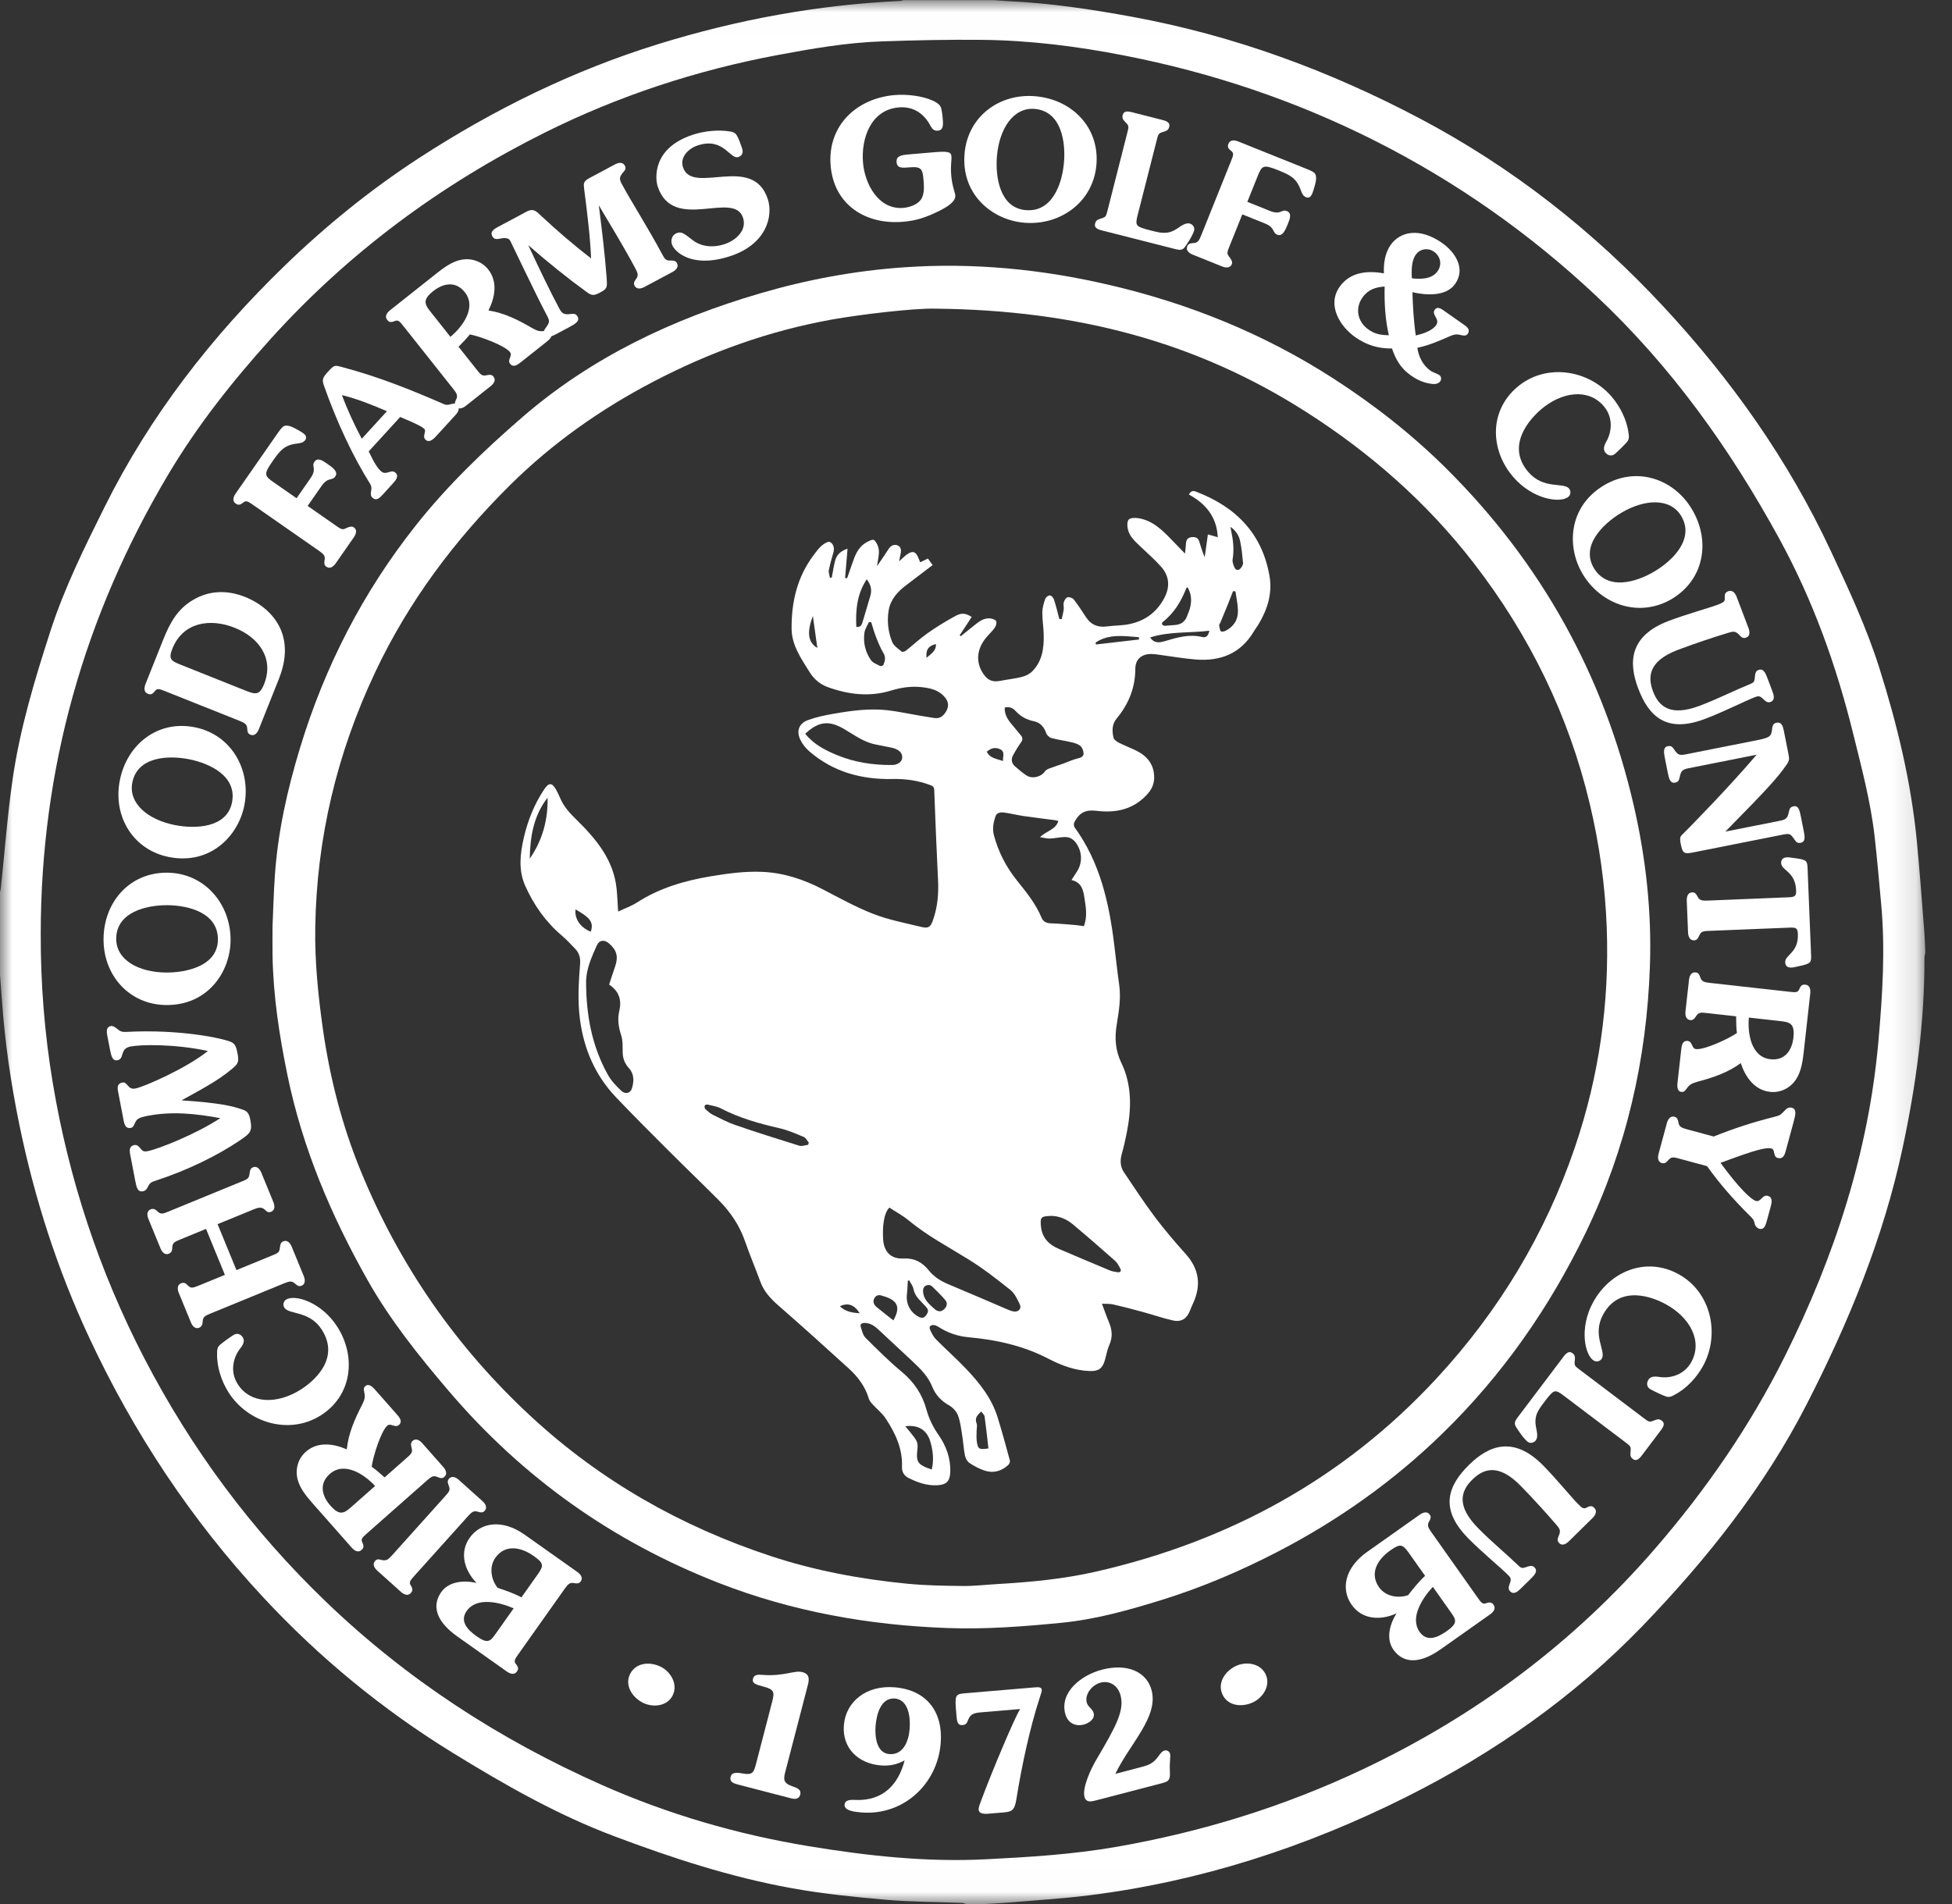 <?xml version="1.0" encoding="UTF-8"?>
<svg width="82px" height="80px" viewBox="0 0 82 80" version="1.1" xmlns="http://www.w3.org/2000/svg" xmlns:xlink="http://www.w3.org/1999/xlink">
    <rect x="0" y="0" width="82" height="80" fill="#333333" stroke="none"/>
    <title>LOGO</title>
    <defs>
        <polygon id="path-1" points="0 0.007 80.875 0.007 80.875 79.989 0 79.989"></polygon>
    </defs>
    <g id="Pages" stroke="none" stroke-width="1" fill="none" fill-rule="evenodd">
        <g id="Birch-5.-Private-Content" transform="translate(-49, -5088)">
            <g id="LOGO" transform="translate(49, 5088)">
                <g id="Group-3">
                    <mask id="mask-2" fill="white">
                        <use xlink:href="#path-1"></use>
                    </mask>
                    <g id="Clip-2"></g>
                    <path d="M1.711,39.213 C1.704,41.324 1.87,43.42 2.217,45.503 C2.893,49.554 4.168,53.408 6.055,57.055 C8.041,60.89 10.585,64.314 13.701,67.307 C17.092,70.564 20.978,73.087 25.267,74.99 C28.052,76.226 30.961,77.073 33.968,77.569 C36.429,77.975 38.899,78.247 41.402,78.121 C43.241,78.028 45.076,77.916 46.893,77.599 C50.493,76.972 53.95,75.902 57.259,74.335 C61.987,72.097 66.087,69.038 69.512,65.084 C71.661,62.604 73.515,59.921 74.981,56.98 C77.07,52.788 78.503,48.399 78.913,43.709 C79.079,41.805 79.202,39.899 79.025,37.989 C78.938,37.041 78.857,36.093 78.75,35.148 C78.583,33.678 78.2,32.252 77.847,30.82 C77.144,27.972 76.167,25.239 74.753,22.65 C72.681,18.857 70.209,15.394 67.044,12.424 C64.251,9.803 61.159,7.628 57.745,5.908 C54.405,4.224 50.887,3.045 47.217,2.33 C45.244,1.945 43.251,1.694 41.238,1.674 C39.839,1.66 38.439,1.69 37.04,1.739 C35.569,1.79 34.121,2.04 32.676,2.311 C29.254,2.952 25.975,4.028 22.862,5.583 C18.506,7.759 14.649,10.609 11.377,14.232 C9.765,16.017 8.279,17.893 7.048,19.969 C3.527,25.903 1.719,32.307 1.711,39.213 Z M37.938,0.007 C39.212,0.007 40.487,0.007 41.761,0.007 C41.974,0.022 42.187,0.041 42.4,0.051 C44.136,0.133 45.846,0.391 47.555,0.705 C51.829,1.488 55.854,2.973 59.679,4.997 C63.525,7.033 66.91,9.687 69.874,12.877 C72.732,15.953 75.131,19.34 76.91,23.152 C77.658,24.754 78.405,26.357 78.941,28.046 C79.696,30.43 80.282,32.853 80.524,35.347 C80.646,36.614 80.736,37.883 80.837,39.152 C80.857,39.407 80.863,39.664 80.875,39.919 C80.875,39.961 80.875,40.004 80.875,40.046 C80.864,40.111 80.842,40.177 80.842,40.242 C80.853,42.941 80.488,45.595 79.926,48.229 C79.118,52.02 77.652,55.574 75.898,58.998 C74.12,62.47 71.703,65.511 69.004,68.312 C66.127,71.297 62.768,73.651 59.071,75.503 C54.861,77.611 50.428,79.05 45.742,79.636 C44.633,79.775 43.515,79.841 42.4,79.936 C42.062,79.965 41.722,79.979 41.383,80 C41.117,80 40.851,80 40.585,80 C40.528,79.984 40.472,79.955 40.414,79.953 C39.345,79.911 38.273,79.914 37.208,79.821 C35.893,79.706 34.574,79.571 33.276,79.338 C30.71,78.877 28.236,78.068 25.801,77.151 C23.403,76.249 21.187,74.983 19.011,73.643 C16.068,71.831 13.421,69.654 11.068,67.125 C8.045,63.877 5.623,60.22 3.749,56.205 C2.411,53.339 1.444,50.341 0.81,47.241 C0.455,45.506 0.2,43.756 0.078,41.988 C0.055,41.648 0.026,41.309 0,40.97 C0,39.807 0,38.645 0,37.483 C0.012,37.431 0.029,37.379 0.034,37.326 C0.197,35.797 0.311,34.261 0.53,32.74 C0.839,30.604 1.462,28.541 2.126,26.492 C2.711,24.69 3.548,23.002 4.389,21.311 C6.298,17.47 8.887,14.141 11.955,11.168 C13.693,9.484 15.57,7.963 17.596,6.644 C20.733,4.603 24.067,2.965 27.652,1.853 C30.968,0.826 34.353,0.201 37.822,0.04 C37.861,0.039 37.899,0.019 37.938,0.007 L37.938,0.007 Z" id="Fill-1" fill="#FFFFFF" mask="url(#mask-2)"></path>
                </g>
                <path d="M39.257,12.968 C38.372,12.949 36.133,13.212 34.913,13.432 C32.298,13.905 29.829,14.793 27.476,16.02 C25.247,17.182 23.208,18.615 21.422,20.387 C19.1,22.691 17.164,25.269 15.76,28.246 C14.153,31.653 13.3,35.221 13.243,38.982 C13.221,40.398 13.363,41.803 13.56,43.205 C13.852,45.271 14.365,47.277 15.157,49.207 C16.786,53.177 19.173,56.62 22.328,59.535 C25.243,62.228 28.611,64.135 32.367,65.377 C34.234,65.994 36.159,66.351 38.112,66.542 C38.889,66.618 39.675,66.629 40.457,66.638 C40.939,66.642 41.421,66.584 41.903,66.556 C43.294,66.475 44.68,66.345 46.041,66.034 C51.618,64.762 56.435,62.138 60.341,57.922 C62.963,55.093 64.917,51.851 66.16,48.201 C67.177,45.214 67.613,42.14 67.496,38.975 C67.431,37.201 67.188,35.465 66.777,33.748 C65.889,30.035 64.246,26.684 61.912,23.663 C59.937,21.107 57.546,19.012 54.834,17.286 C50.304,14.403 45.325,13.024 39.257,12.968 Z M11.448,38.928 C11.476,38.3 11.495,37.558 11.545,36.818 C11.668,34.981 12.064,33.201 12.599,31.439 C13.637,28.018 15.236,24.899 17.452,22.096 C18.78,20.415 20.311,18.941 21.931,17.538 C24.86,15.002 28.256,13.404 31.931,12.326 C33.903,11.747 35.916,11.375 37.967,11.232 C40.885,11.028 43.762,11.309 46.608,11.974 C49.961,12.756 53.108,14.031 56.005,15.898 C57.727,17.008 59.335,18.269 60.788,19.716 C64.746,23.662 67.36,28.362 68.623,33.807 C69.14,36.04 69.389,38.305 69.31,40.596 C69.175,44.507 68.324,48.246 66.615,51.787 C65.088,54.952 63.107,57.784 60.59,60.235 C58.542,62.231 56.229,63.87 53.693,65.188 C52.121,66.004 50.492,66.699 48.802,67.223 C47.429,67.649 46.036,68.041 44.596,68.183 C43.001,68.34 41.407,68.463 39.799,68.404 C36.493,68.284 33.278,67.713 30.192,66.509 C25.741,64.772 21.957,62.089 18.852,58.445 C17.596,56.972 16.392,55.471 15.437,53.778 C13.91,51.07 12.707,48.24 12.077,45.182 C11.735,43.522 11.479,41.851 11.449,40.152 C11.442,39.782 11.448,39.411 11.448,38.928 L11.448,38.928 Z" id="Fill-4" fill="#FFFFFF"></path>
                <path d="M38.921,27.638 C39.117,27.467 39.333,27.349 39.315,27.06 C38.997,27.141 38.888,27.297 38.921,27.638 Z M36.114,55.181 C35.894,54.818 35.621,54.723 35.282,54.884 C35.514,55.115 35.802,55.154 36.114,55.181 Z M34.335,27.225 C34.271,26.762 34.21,26.33 34.147,25.881 C33.9,26.535 33.921,26.98 34.335,27.225 Z M41.453,31.586 C41.598,31.872 41.872,31.877 42.13,31.977 C42.132,31.777 42.219,31.589 42.027,31.488 C41.831,31.385 41.635,31.422 41.453,31.586 Z M24.816,39.146 C24.964,38.728 24.74,38.53 24.178,38.21 C24.126,38.601 24.383,38.978 24.816,39.146 Z M47.852,26.869 C47.848,26.836 47.843,26.804 47.838,26.771 C47.217,26.728 46.587,26.619 46.025,26.997 C46.029,27.025 46.032,27.052 46.036,27.079 C46.641,27.009 47.247,26.939 47.852,26.869 Z M50.803,26.501 C49.96,26.603 49.126,26.523 48.315,26.784 C48.496,27.05 48.722,27.001 48.948,26.934 C49.458,26.782 49.965,26.633 50.507,26.766 C50.677,26.808 50.761,26.701 50.803,26.501 Z M51.693,22.138 C51.7,22.19 51.702,22.216 51.707,22.241 C51.798,22.658 51.852,23.076 51.78,23.505 C51.764,23.606 51.808,23.726 51.85,23.826 C51.914,23.978 52.036,23.988 52.137,23.854 C52.181,23.796 52.225,23.713 52.218,23.647 C52.189,23.339 52.157,23.03 52.094,22.728 C52.046,22.496 51.915,22.297 51.693,22.138 Z M41.523,60.858 C41.47,60.404 41.424,59.96 41.362,59.518 C41.352,59.445 41.273,59.382 41.221,59.308 C41.047,59.462 40.938,59.588 41.025,59.805 C41.06,59.894 41.026,60.011 41.026,60.115 C41.026,60.261 41.012,60.409 41.032,60.552 C41.08,60.891 41.124,60.915 41.523,60.858 Z M37.529,55.477 C37.831,54.944 37.721,54.658 37.172,54.477 C37.146,54.469 37.118,54.464 37.092,54.454 C36.946,54.394 36.81,54.399 36.729,54.55 C36.65,54.696 36.714,54.825 36.829,54.921 C37.055,55.108 37.288,55.286 37.529,55.477 Z M39.029,53.99 C38.822,53.989 38.742,54.131 38.788,54.361 C38.845,54.648 39.061,54.819 39.262,55.001 C39.383,55.111 39.523,55.127 39.639,55.029 C39.762,54.926 39.831,54.767 39.71,54.624 C39.536,54.418 39.34,54.231 39.148,54.042 C39.112,54.007 39.05,53.998 39.029,53.99 Z M38.191,53.795 C38.172,53.801 38.154,53.807 38.135,53.814 C38.123,54.001 38.122,54.189 38.099,54.375 C38.05,54.775 38.231,55.131 38.578,55.318 C38.706,55.387 38.801,55.399 38.901,55.267 C38.996,55.141 39.02,55.036 38.905,54.917 C38.837,54.846 38.775,54.769 38.705,54.701 C38.543,54.543 38.414,54.373 38.367,54.139 C38.342,54.017 38.252,53.909 38.191,53.795 Z M35.972,26.341 C36.176,26.362 36.206,26.231 36.242,26.112 C36.348,25.759 36.45,25.404 36.557,25.052 C36.634,24.798 36.593,24.575 36.41,24.34 C36.002,24.953 35.938,25.627 35.972,26.341 Z M51.9,24.849 C51.866,24.845 51.832,24.841 51.798,24.837 C51.727,25.02 51.657,25.204 51.584,25.387 C51.477,25.649 51.369,25.911 51.26,26.172 C51.247,26.204 51.21,26.236 51.214,26.264 C51.227,26.353 51.236,26.451 51.282,26.523 C51.299,26.55 51.422,26.536 51.48,26.507 C51.828,26.329 52.016,26.036 52.004,25.647 C51.996,25.38 51.937,25.115 51.9,24.849 Z M49.886,24.673 C49.862,24.687 49.845,24.691 49.841,24.701 C49.621,25.254 49.33,25.758 48.848,26.13 C48.824,26.149 48.802,26.211 48.814,26.228 C48.837,26.261 48.886,26.293 48.923,26.293 C49.048,26.291 49.173,26.269 49.299,26.265 C49.578,26.258 49.781,26.145 49.874,25.869 C49.905,25.776 49.949,25.688 49.977,25.595 C50.069,25.276 50.061,24.968 49.886,24.673 Z M23.003,33.516 C22.413,34.272 22.269,35.157 22.254,36.078 C22.787,35.308 23.022,34.45 23.003,33.516 Z M36.597,26.14 C36.566,26.138 36.534,26.137 36.503,26.135 C36.437,26.284 36.335,26.428 36.313,26.583 C36.255,26.997 36.349,27.394 36.586,27.736 C36.668,27.853 36.839,27.913 36.977,27.984 C37.007,28 37.1,27.966 37.112,27.935 C37.175,27.773 37.219,27.618 37.112,27.44 C36.985,27.228 36.891,26.995 36.8,26.764 C36.72,26.561 36.664,26.348 36.597,26.14 Z M39.14,61.743 C39.233,61.386 39.205,60.956 39.069,60.532 C38.922,60.076 38.562,59.854 38.028,59.927 C38.116,60.032 38.191,60.114 38.258,60.203 C38.351,60.327 38.465,60.446 38.519,60.587 C38.563,60.702 38.546,60.847 38.531,60.975 C38.485,61.378 38.56,61.517 38.932,61.669 C38.996,61.695 39.062,61.715 39.14,61.743 Z M33.948,48.1 C33.957,48.07 33.966,48.04 33.976,48.009 C33.908,47.928 33.856,47.809 33.77,47.773 C33.436,47.633 33.1,47.485 32.749,47.405 C31.896,47.21 31.061,46.976 30.28,46.57 C30.111,46.483 29.909,46.456 29.721,46.41 C29.685,46.401 29.612,46.429 29.604,46.454 C29.591,46.497 29.599,46.57 29.629,46.597 C29.725,46.687 29.826,46.781 29.942,46.838 C30.254,46.994 30.566,47.158 30.894,47.271 C31.783,47.576 32.679,47.861 33.577,48.139 C33.686,48.173 33.824,48.116 33.948,48.1 Z M44.17,51.087 C43.747,51.105 43.686,51.114 43.729,51.531 C43.776,51.999 44.052,52.289 44.464,52.466 C45.181,52.774 45.9,53.078 46.62,53.378 C46.721,53.42 46.833,53.437 46.942,53.453 C47.068,53.472 47.117,53.406 47.059,53.295 C46.997,53.18 46.933,53.054 46.837,52.97 C46.251,52.452 45.662,51.938 45.062,51.437 C44.801,51.22 44.489,51.094 44.17,51.087 Z M33.826,30.829 C34.178,31.272 34.65,31.514 35.143,31.719 C35.888,32.03 36.671,32.149 37.475,32.143 C37.701,32.142 37.887,32.016 37.9,31.845 C37.915,31.639 37.777,31.528 37.605,31.459 C37.522,31.425 37.431,31.41 37.343,31.392 C37.159,31.353 36.974,31.316 36.789,31.281 C36.28,31.185 35.878,30.873 35.444,30.622 C34.81,30.255 34.376,30.316 33.826,30.829 Z M42.206,29.73 C42.196,30.007 42.321,30.218 42.483,30.413 C42.616,30.575 42.752,30.735 42.885,30.896 C42.965,30.993 42.97,31.083 42.89,31.194 C42.768,31.364 42.66,31.544 42.559,31.727 C42.465,31.9 42.488,32.069 42.64,32.201 C42.792,32.334 42.947,32.467 43.116,32.578 C43.362,32.741 43.738,32.645 43.897,32.409 C43.934,32.354 44.009,32.316 44.075,32.291 C44.268,32.217 44.467,32.155 44.662,32.085 C44.864,32.012 45.061,31.917 45.269,31.868 C45.401,31.837 45.518,31.79 45.519,31.665 C45.519,31.554 45.465,31.411 45.384,31.342 C45.285,31.256 45.137,31.216 45.004,31.185 C44.726,31.119 44.441,31.084 44.166,31.009 C44.079,30.985 43.978,30.889 43.948,30.803 C43.858,30.542 43.699,30.359 43.432,30.304 C43.125,30.241 42.872,30.103 42.663,29.873 C42.544,29.743 42.396,29.678 42.206,29.73 Z M25.588,41.369 C25.675,41.106 25.754,40.854 25.841,40.605 C25.983,40.197 25.909,39.916 25.58,39.636 C25.388,39.473 25.178,39.489 25.076,39.715 C24.855,40.21 24.621,40.709 24.621,41.268 C24.623,42.634 24.861,43.949 25.534,45.155 C25.676,45.41 25.888,45.636 26.105,45.835 C26.277,45.993 26.483,45.931 26.545,45.733 C26.636,45.436 26.648,45.134 26.423,44.884 C26.256,44.698 26.167,44.493 26.159,44.243 C26.151,43.995 26.171,43.733 26.096,43.504 C25.984,43.161 25.932,42.828 26.015,42.478 C26.123,42.023 26.011,41.649 25.588,41.369 Z M37.361,50.739 C37.115,50.981 37.067,51.58 37.099,52.075 C37.132,52.597 37.429,52.906 37.947,52.878 C38.408,52.853 38.74,53.032 39.014,53.373 C39.229,53.642 39.506,53.819 39.822,53.952 C40.664,54.303 41.501,54.668 42.341,55.026 C42.417,55.058 42.497,55.089 42.578,55.102 C42.783,55.137 42.927,54.987 42.84,54.804 C42.736,54.587 42.624,54.342 42.445,54.199 C41.879,53.746 41.303,53.299 40.688,52.917 C39.835,52.387 38.944,51.919 38.164,51.272 C37.92,51.07 37.633,50.917 37.361,50.739 Z M45.012,36.976 C45.088,36.857 45.144,36.764 45.206,36.675 C45.47,36.294 45.479,35.841 45.228,35.455 C45.109,35.271 44.942,35.161 44.724,35.169 C44.516,35.177 44.309,35.224 44.101,35.233 C43.981,35.238 43.86,35.2 43.688,35.174 C43.967,34.904 44.348,34.863 44.46,34.497 C44.395,34.48 44.356,34.465 44.316,34.46 C43.874,34.402 43.432,34.35 42.991,34.286 C42.723,34.246 42.459,34.179 42.19,34.142 C42.043,34.121 41.873,34.135 41.817,34.303 C41.731,34.561 41.679,34.822 41.755,35.103 C41.942,35.796 42.261,36.42 42.706,36.976 C43.104,37.474 43.508,37.964 43.755,38.561 C43.827,38.735 43.971,38.791 44.16,38.796 C44.5,38.806 44.84,38.84 45.18,38.867 C45.296,38.877 45.412,38.899 45.531,38.915 C45.69,38.503 45.613,38.108 45.552,37.706 C45.502,37.367 45.422,37.072 45.012,36.976 Z M25.967,38.3 C26.249,38.167 26.523,38.071 26.76,37.919 C27.716,37.304 28.775,36.998 29.881,36.815 C30.585,36.698 31.289,36.603 32.008,36.632 C32.923,36.669 33.76,36.949 34.565,37.367 C35.265,37.731 35.96,38.118 36.693,38.402 C37.339,38.652 38.034,38.784 38.711,38.948 C39.004,39.02 39.094,38.945 39.194,38.658 C39.383,38.121 39.434,37.57 39.406,37.004 C39.344,35.733 39.292,34.461 39.245,33.188 C39.24,33.059 39.177,33.024 39.081,32.987 C38.57,32.793 38.041,32.72 37.496,32.731 C36.193,32.758 35.001,32.436 33.998,31.568 C33.844,31.435 33.705,31.261 33.619,31.078 C33.446,30.713 33.561,30.397 33.938,30.257 C34.281,30.13 34.647,30.054 35.009,29.991 C35.754,29.861 36.506,29.757 37.264,29.839 C37.7,29.887 38.131,29.983 38.565,30.056 C38.792,30.095 39.019,30.134 39.247,30.168 C39.493,30.206 39.643,30.071 39.754,29.875 C39.865,29.676 39.847,29.489 39.703,29.31 C39.448,28.994 39.089,28.912 38.715,28.871 C38.278,28.823 37.849,28.887 37.431,29.015 C36.528,29.291 35.647,29.184 34.778,28.872 C34.458,28.756 34.201,28.543 34.023,28.26 C33.668,27.692 33.261,27.121 33.254,26.426 C33.242,25.301 33.488,24.232 34.189,23.311 C34.29,23.177 34.389,23.036 34.515,22.928 C34.611,22.846 34.782,22.735 34.857,22.77 C35.01,22.842 35.062,23.021 35.011,23.206 C34.942,23.455 34.866,23.703 34.818,23.956 C34.799,24.056 34.846,24.168 34.863,24.274 C34.889,24.273 34.915,24.271 34.941,24.269 C34.986,24.034 35.021,23.797 35.08,23.566 C35.145,23.312 35.314,23.146 35.604,23.056 C35.568,23.478 35.535,23.88 35.501,24.281 C35.529,24.287 35.557,24.292 35.585,24.297 C35.657,24.091 35.728,23.885 35.8,23.679 C35.913,23.352 36.032,23.025 36.336,22.825 C36.451,22.749 36.666,22.645 36.716,22.689 C36.827,22.788 36.905,22.968 36.918,23.121 C36.936,23.317 36.877,23.52 36.843,23.787 C37.023,23.522 37.175,23.31 37.313,23.089 C37.407,22.94 37.537,22.853 37.698,22.912 C37.863,22.972 37.864,23.133 37.828,23.288 C37.808,23.376 37.794,23.465 37.771,23.584 C37.889,23.479 37.98,23.384 38.084,23.307 C38.337,23.12 38.476,23.166 38.588,23.462 C38.607,23.512 38.629,23.562 38.655,23.625 C38.764,23.572 38.863,23.525 38.98,23.468 C39.04,23.551 39.1,23.634 39.178,23.742 C38.801,24.029 38.43,24.311 38.06,24.593 C37.7,24.867 37.405,25.189 37.33,25.655 C37.258,26.107 37.309,26.556 37.479,26.973 C37.546,27.138 37.734,27.257 37.881,27.381 C37.909,27.404 38.013,27.373 38.058,27.337 C38.366,27.094 38.653,26.823 38.973,26.599 C39.349,26.336 39.743,26.094 40.147,25.875 C40.405,25.735 40.578,25.77 40.82,25.922 C40.652,26.178 40.482,26.436 40.314,26.693 C40.328,26.706 40.343,26.72 40.358,26.733 C40.549,26.579 40.74,26.425 40.931,26.272 C41.124,26.118 41.321,25.961 41.586,25.983 C41.679,25.991 41.813,26.032 41.847,26.1 C41.881,26.167 41.839,26.304 41.785,26.379 C41.672,26.537 41.521,26.668 41.4,26.822 C41.019,27.306 40.99,27.848 41.312,28.319 C41.499,28.594 41.707,28.67 42.036,28.604 C42.331,28.545 42.631,28.517 42.921,28.443 C43.075,28.404 43.241,28.327 43.353,28.217 C43.777,27.797 43.857,27.25 43.845,26.686 C43.839,26.365 43.783,26.044 43.786,25.723 C43.788,25.534 43.847,25.341 43.91,25.159 C43.933,25.093 44.042,25.012 44.107,25.017 C44.169,25.021 44.253,25.118 44.276,25.191 C44.363,25.461 44.429,25.737 44.502,26.011 C44.534,26.011 44.567,26.012 44.599,26.012 C44.628,25.88 44.666,25.749 44.683,25.616 C44.696,25.513 44.662,25.401 44.689,25.304 C44.711,25.222 44.78,25.109 44.847,25.095 C44.927,25.078 45.059,25.126 45.11,25.191 C45.294,25.428 45.456,25.682 45.622,25.933 C45.828,26.247 46.111,26.37 46.484,26.322 C46.802,26.28 47.129,26.287 47.442,26.223 C48.11,26.087 48.613,25.709 48.925,25.097 C49.154,24.646 49.118,24.204 48.788,23.825 C48.527,23.525 48.222,23.265 47.935,22.988 C47.707,22.77 47.457,22.563 47.381,22.241 C47.35,22.111 47.341,21.927 47.411,21.836 C47.47,21.76 47.662,21.75 47.787,21.768 C48.428,21.856 48.848,22.295 49.268,22.731 C49.426,22.896 49.585,23.059 49.781,23.26 C49.799,23.075 49.814,22.953 49.821,22.829 C49.828,22.693 49.888,22.601 50.024,22.575 C50.174,22.547 50.317,22.572 50.372,22.733 C50.447,22.95 50.5,23.174 50.607,23.411 C50.651,23.097 50.695,22.783 50.742,22.454 C50.897,22.498 51.022,22.534 51.156,22.572 C51.117,21.722 50.651,21.163 49.945,20.779 C50.026,20.611 50.134,20.615 50.244,20.658 C51.905,21.293 53.022,22.407 53.331,24.211 C53.456,24.941 53.24,25.609 52.868,26.233 C52.811,26.329 52.739,26.416 52.682,26.512 C52.132,27.457 51.276,27.792 50.232,27.71 C49.71,27.669 49.193,27.576 48.673,27.507 C48.569,27.494 48.465,27.478 48.36,27.478 C47.955,27.479 47.695,27.697 47.693,28.1 C47.691,28.902 47.41,29.585 46.905,30.194 C46.71,30.429 46.712,30.717 46.776,30.994 C46.795,31.077 46.906,31.157 46.993,31.202 C47.217,31.316 47.453,31.406 47.681,31.513 C48.182,31.751 48.499,32.115 48.484,32.703 C48.476,32.986 48.349,33.212 48.16,33.411 C47.584,34.018 46.862,34.165 46.065,34.068 C45.604,34.012 45.353,34.134 45.134,34.54 C45.103,34.597 45.104,34.709 45.14,34.759 C46.205,36.224 46.589,37.918 46.804,39.67 C46.874,40.239 46.935,40.809 47.015,41.377 C47.095,41.942 47.002,42.495 46.912,43.046 C46.819,43.606 46.851,44.132 47.105,44.657 C47.563,45.607 47.53,46.609 47.329,47.616 C47.271,47.91 47.203,48.204 47.122,48.493 C47.046,48.766 47.06,49.026 47.217,49.258 C47.643,49.89 48.06,50.529 48.517,51.137 C48.925,51.679 49.368,52.195 49.82,52.701 C50.379,53.329 50.464,54.008 50.121,54.759 C50.078,54.855 50.033,54.95 49.997,55.048 C49.863,55.403 49.632,55.562 49.266,55.479 C48.837,55.382 48.421,55.236 47.996,55.121 C47.585,55.008 47.172,54.901 46.757,54.806 C46.62,54.775 46.472,54.788 46.291,54.778 C46.399,55.067 46.485,55.318 46.587,55.561 C46.721,55.88 46.746,56.187 46.599,56.513 C46.512,56.709 46.478,56.928 46.418,57.136 C46.314,57.497 46.158,57.617 45.78,57.606 C45.157,57.587 44.58,57.368 44.043,57.089 C42.984,56.54 41.856,56.291 40.684,56.186 C40.229,56.145 39.812,56 39.428,55.754 C39.366,55.714 39.29,55.678 39.219,55.673 C39.102,55.666 39.015,55.736 39.067,55.855 C39.132,56.006 39.209,56.163 39.322,56.277 C39.729,56.691 40.167,57.075 40.567,57.495 C41.139,58.096 41.658,58.741 41.908,59.551 C42.093,60.151 42.259,60.757 42.423,61.364 C42.438,61.418 42.4,61.513 42.354,61.554 C42.064,61.82 41.719,61.912 41.344,61.783 C41.129,61.708 40.92,61.6 40.731,61.473 C40.638,61.411 40.561,61.279 40.538,61.167 C40.48,60.873 40.463,60.571 40.415,60.275 C40.37,60.001 40.338,59.718 40.24,59.462 C40.178,59.302 40.03,59.141 39.879,59.055 C39.546,58.866 39.303,58.62 39.162,58.265 C38.992,57.837 38.675,57.519 38.347,57.212 C37.867,56.763 37.385,56.315 36.904,55.867 C36.737,55.712 36.559,55.584 36.314,55.586 C36.198,55.587 36.125,55.639 36.158,55.746 C36.208,55.909 36.25,56.1 36.362,56.212 C36.856,56.705 37.353,57.2 37.889,57.646 C38.399,58.071 38.741,58.581 38.915,59.215 C39.022,59.602 39.192,59.956 39.424,60.288 C39.752,60.756 39.942,61.278 39.918,61.862 C39.903,62.241 39.751,62.385 39.375,62.405 C38.939,62.429 38.548,62.289 38.169,62.101 C37.984,62.009 37.883,61.848 37.891,61.642 C37.923,60.868 37.609,60.209 37.199,59.59 C37.055,59.372 36.836,59.204 36.658,59.007 C36.594,58.936 36.524,58.855 36.498,58.766 C36.347,58.258 36.04,57.851 35.661,57.504 C34.679,56.608 33.691,55.719 32.69,54.844 C32.361,54.557 32.086,54.253 31.935,53.837 C31.732,53.279 31.497,52.733 31.304,52.173 C31.072,51.494 30.684,50.921 30.185,50.42 C29.499,49.731 28.796,49.058 28.109,48.37 C27.357,47.618 26.603,46.868 25.871,46.097 C25.005,45.185 24.531,44.085 24.364,42.841 C24.258,42.051 24.31,41.264 24.37,40.476 C24.388,40.237 24.324,40.031 24.159,39.861 C23.975,39.67 23.794,39.474 23.593,39.303 C22.918,38.729 22.423,38.021 22.065,37.222 C21.772,36.567 21.847,35.883 22.003,35.204 C22.171,34.475 22.444,33.79 22.86,33.166 C23.058,32.868 23.194,32.876 23.368,33.193 C23.428,33.303 23.482,33.417 23.531,33.533 C23.684,33.893 23.933,34.162 24.215,34.439 C25.038,35.247 25.78,36.126 25.903,37.35 C25.933,37.654 25.945,37.96 25.967,38.3 L25.967,38.3 Z" id="Fill-5" fill="#FFFFFF"></path>
                <path d="M22.601,66.132 C22.86,65.766 22.823,65.662 22.417,65.375 C21.902,65.011 21.229,64.86 20.808,65.454 C20.537,65.837 20.627,66.364 20.902,66.714 C21.228,66.823 21.574,66.94 21.905,67.115 L22.601,66.132 Z M21.578,67.577 C21.008,67.328 20.036,67.078 19.607,67.684 C19.287,68.135 19.671,68.501 20.025,68.752 C20.477,69.072 20.594,68.966 20.801,68.675 L21.578,67.577 Z M21.784,69.491 C21.626,69.714 21.57,69.794 21.677,69.921 C21.786,70.058 21.783,70.134 21.711,70.237 C21.602,70.391 21.419,70.322 21.293,70.233 L19.219,68.764 C18.179,68.028 18.205,67.36 18.537,66.892 C18.865,66.429 19.516,66.393 20.018,66.508 C19.518,65.991 19.281,65.248 19.73,64.613 C20.191,63.962 21.095,63.812 22.043,64.484 L24.255,66.05 C24.38,66.139 24.507,66.288 24.397,66.443 C24.325,66.545 24.237,66.535 24.129,66.519 C23.936,66.476 23.86,66.56 23.718,66.76 L21.784,69.491 L21.784,69.491 Z" id="Fill-6" fill="#FFFFFF"></path>
                <path d="M17.414,66.203 C17.232,66.406 17.167,66.479 17.258,66.618 C17.35,66.767 17.34,66.842 17.255,66.936 C17.129,67.076 16.955,66.987 16.841,66.884 L15.851,65.994 C15.737,65.891 15.629,65.729 15.755,65.588 C15.839,65.494 15.925,65.514 15.99,65.536 C16.227,65.598 16.303,65.534 16.467,65.352 L18.703,62.861 C18.848,62.7 18.923,62.617 18.865,62.461 C18.808,62.305 18.778,62.223 18.862,62.129 C18.989,61.988 19.162,62.078 19.276,62.181 L20.266,63.07 C20.381,63.173 20.489,63.336 20.363,63.477 C20.279,63.57 20.193,63.55 20.087,63.521 C19.9,63.457 19.815,63.531 19.651,63.713 L17.414,66.203" id="Fill-7" fill="#FFFFFF"></path>
                <path d="M15.757,62.436 C15.312,61.951 14.468,61.388 13.854,61.93 C13.397,62.333 13.514,62.846 13.88,63.261 C14.265,63.697 14.455,63.585 14.744,63.33 L15.757,62.436 Z M17.092,61.249 C17.254,61.105 17.338,61.031 17.299,60.87 C17.259,60.708 17.24,60.623 17.334,60.539 C17.476,60.414 17.638,60.524 17.74,60.639 L18.62,61.637 C18.722,61.752 18.811,61.926 18.669,62.051 C18.574,62.135 18.492,62.105 18.39,62.064 C18.212,61.978 18.119,62.042 17.935,62.204 L15.425,64.419 C15.221,64.6 15.147,64.665 15.222,64.813 C15.297,64.972 15.278,65.045 15.183,65.128 C15.041,65.254 14.879,65.144 14.777,65.029 L13.132,63.165 C12.882,62.881 12.6,62.541 12.505,62.168 C12.392,61.744 12.515,61.291 12.846,60.999 C13.339,60.563 14.004,60.649 14.568,60.898 C14.635,60.232 14.901,59.624 15.205,59.037 C15.303,58.83 15.354,58.729 15.303,58.503 C15.285,58.397 15.255,58.321 15.349,58.238 C15.491,58.113 15.655,58.277 15.743,58.376 L16.651,59.405 C16.762,59.531 16.934,59.716 16.756,59.873 C16.598,60.012 16.415,59.773 16.268,59.902 C16,60.139 15.664,61.219 15.614,61.628 C15.752,61.721 15.941,61.881 16.157,62.074 L17.092,61.249 L17.092,61.249 Z" id="Fill-8" fill="#FFFFFF"></path>
                <path d="M9.194,56.553 C9.284,56.447 9.682,56.172 9.812,56.09 C9.954,56 10.107,56.045 10.2,56.193 C10.3,56.353 10.201,56.524 10.08,56.674 C9.823,57.001 9.636,57.598 9.982,58.15 C10.515,58.997 11.646,59.006 12.624,58.391 C13.127,58.075 14.309,57.125 13.526,55.881 C13.004,55.051 12.137,55.249 11.943,54.941 C11.872,54.828 11.908,54.673 12.02,54.603 C12.388,54.372 13.519,54.711 14.182,55.766 C14.972,57.023 14.785,58.646 13.469,59.473 C12.141,60.308 10.403,59.779 9.594,58.493 C9.303,58.03 9.102,57.421 9.121,56.872 C9.116,56.759 9.123,56.639 9.194,56.553" id="Fill-9" fill="#FFFFFF"></path>
                <path d="M8.83,55.195 C8.59,55.294 8.52,55.345 8.512,55.546 C8.509,55.63 8.485,55.738 8.368,55.786 C8.193,55.858 8.076,55.702 8.018,55.559 L7.512,54.328 C7.454,54.186 7.428,53.992 7.602,53.921 C7.719,53.873 7.804,53.914 7.873,53.991 C8.007,54.133 8.067,54.131 8.346,54.017 L9.447,53.565 L8.655,51.634 L7.553,52.086 C7.327,52.179 7.239,52.223 7.236,52.437 C7.235,52.527 7.209,52.629 7.092,52.677 C6.917,52.749 6.8,52.593 6.741,52.45 L6.236,51.219 C6.178,51.077 6.151,50.884 6.326,50.812 C6.443,50.764 6.533,50.818 6.597,50.882 C6.755,51.044 6.856,50.995 7.07,50.908 L10.166,49.637 C10.366,49.554 10.46,49.524 10.48,49.334 C10.501,49.181 10.51,49.094 10.627,49.046 C10.802,48.975 10.919,49.131 10.978,49.273 L11.483,50.504 C11.541,50.646 11.567,50.84 11.393,50.912 C11.276,50.959 11.213,50.917 11.146,50.846 C11.001,50.694 10.85,50.733 10.649,50.816 L9.14,51.435 L9.933,53.365 L11.442,52.746 C11.668,52.653 11.736,52.633 11.757,52.427 C11.777,52.29 11.786,52.203 11.903,52.155 C12.078,52.084 12.195,52.24 12.254,52.382 L12.759,53.613 C12.817,53.755 12.844,53.949 12.669,54.021 C12.552,54.068 12.484,54.013 12.366,53.91 C12.251,53.814 12.152,53.832 11.925,53.925 L8.83,55.195" id="Fill-10" fill="#FFFFFF"></path>
                <path d="M5.468,48.501 C5.436,48.336 5.429,48.152 5.642,48.111 C5.752,48.09 5.823,48.162 5.889,48.242 C5.992,48.372 6.04,48.398 6.205,48.367 C6.645,48.282 8.229,47.656 9.254,46.981 C8.233,46.792 7.236,46.685 6.211,46.882 C5.785,46.964 5.741,47.03 5.665,47.194 C5.625,47.28 5.599,47.371 5.489,47.392 C5.283,47.432 5.227,47.25 5.196,47.092 L4.957,45.847 C4.924,45.675 4.937,45.523 5.136,45.485 C5.37,45.44 5.354,45.799 5.684,45.736 C6.076,45.66 7.882,44.856 8.732,44.158 C7.333,43.857 5.92,43.886 5.486,43.97 C5.012,44.061 5.244,44.487 4.934,44.547 C4.721,44.588 4.671,44.362 4.619,44.094 L4.503,43.489 C4.475,43.345 4.465,43.147 4.651,43.111 C4.74,43.094 4.815,43.151 4.881,43.195 C5.031,43.309 5.064,43.367 5.297,43.357 C7.605,43.234 9.394,43.638 9.715,43.783 C9.887,43.864 9.931,44.019 9.974,44.239 C10.046,44.611 10.017,44.687 9.747,44.911 C9.108,45.447 8.347,45.829 7.626,46.232 C9.238,46.342 9.762,46.469 10.205,46.626 C10.419,46.699 10.472,46.825 10.519,47.072 C10.613,47.56 10.485,47.635 10.051,47.933 C9.167,48.531 7.892,49.168 6.537,49.608 C6.382,49.659 6.301,49.682 6.215,49.862 C6.169,49.957 6.119,50.03 6.009,50.052 C5.782,50.095 5.738,49.904 5.682,49.615 L5.468,48.501" id="Fill-11" fill="#FFFFFF"></path>
                <path d="M7.046,38.033 C6.157,38.025 4.893,38.32 4.882,39.433 C4.873,40.33 5.813,40.85 6.969,40.862 C7.837,40.871 9.143,40.583 9.154,39.484 C9.165,38.363 7.95,38.043 7.046,38.033 Z M6.976,42.228 C5.421,42.212 4.334,40.969 4.35,39.442 C4.365,37.901 5.442,36.652 7.032,36.667 C8.601,36.683 9.701,37.99 9.686,39.517 C9.672,40.841 8.727,42.246 6.976,42.228 L6.976,42.228 Z" id="Fill-12" fill="#FFFFFF"></path>
                <path d="M7.944,31.901 C7.072,31.728 5.776,31.784 5.559,32.876 C5.384,33.755 6.211,34.44 7.344,34.666 C8.196,34.835 9.532,34.794 9.746,33.716 C9.965,32.617 8.83,32.077 7.944,31.901 Z M7.098,36.009 C5.574,35.706 4.736,34.283 5.034,32.786 C5.335,31.275 6.624,30.246 8.183,30.557 C9.721,30.863 10.56,32.35 10.263,33.847 C10.004,35.145 8.815,36.35 7.098,36.009 L7.098,36.009 Z" id="Fill-13" fill="#FFFFFF"></path>
                <path d="M10.262,28.996 C10.717,29.177 10.896,29.241 11.093,28.747 C11.526,27.661 10.868,26.78 9.86,26.377 C8.832,25.967 7.687,26.136 7.241,27.254 C7.056,27.716 7.206,27.775 7.616,27.939 L10.262,28.996 Z M6.862,26.862 C7.135,26.179 7.455,25.583 8.121,25.201 C8.809,24.797 9.566,24.79 10.294,25.081 C10.938,25.338 11.508,25.799 11.788,26.438 C12.085,27.13 11.983,27.858 11.71,28.541 L10.872,30.641 C10.815,30.784 10.699,30.941 10.523,30.871 C10.406,30.825 10.396,30.738 10.387,30.628 C10.383,30.431 10.284,30.376 10.056,30.285 L6.948,29.045 C6.694,28.943 6.603,28.907 6.505,29.041 C6.397,29.179 6.323,29.195 6.206,29.148 C6.03,29.078 6.055,28.884 6.112,28.741 L6.862,26.862 L6.862,26.862 Z" id="Fill-14" fill="#FFFFFF"></path>
                <path d="M14.119,22.091 C14.302,22.219 14.377,22.271 14.507,22.207 C14.632,22.15 14.761,22.086 14.865,22.158 C15.02,22.266 14.952,22.45 14.864,22.576 L14.104,23.668 C14.016,23.794 13.867,23.921 13.712,23.813 C13.609,23.741 13.618,23.654 13.634,23.546 C13.675,23.352 13.591,23.277 13.39,23.136 L10.644,21.223 C10.419,21.067 10.339,21.011 10.212,21.119 C10.076,21.229 10,21.227 9.897,21.155 C9.742,21.047 9.81,20.864 9.898,20.738 L11.635,18.244 C11.771,18.049 11.851,17.934 11.945,17.897 C12.133,17.823 12.436,18.025 12.603,18.116 C12.728,18.194 12.949,18.306 12.821,18.49 C12.741,18.605 12.612,18.618 12.489,18.635 C11.942,18.697 11.759,18.936 11.458,19.367 C11.074,19.919 11.102,19.989 11.487,20.258 L12.458,20.934 L13.042,20.095 C13.327,19.687 13.07,19.602 13.206,19.407 C13.342,19.211 13.536,19.338 13.742,19.482 C13.984,19.65 14.221,19.824 14.085,20.019 C13.949,20.215 13.78,20.029 13.508,20.419 L12.923,21.258 L14.119,22.091" id="Fill-15" fill="#FFFFFF"></path>
                <path d="M16.255,17.278 C15.603,16.995 14.973,16.75 14.361,16.6 C14.597,17.213 14.845,17.772 15.197,18.435 L16.255,17.278 Z M15.488,18.967 C15.74,19.491 15.872,19.678 16.001,19.796 C16.229,20.004 16.423,19.688 16.614,19.863 C16.774,20.009 16.623,20.185 16.472,20.35 L16.085,20.774 C15.943,20.929 15.811,21.063 15.64,20.908 C15.568,20.841 15.574,20.752 15.584,20.657 C15.608,20.528 15.62,20.472 15.561,20.351 C14.834,19.195 14.156,17.758 13.605,16.193 C13.514,15.929 13.564,15.852 13.801,15.594 C14.042,15.33 14.067,15.344 14.343,15.416 C15.872,15.818 17.26,16.375 18.65,16.982 C18.736,17.022 18.825,17.018 18.957,16.978 C19.05,16.949 19.119,16.946 19.196,17.017 C19.347,17.153 19.245,17.317 19.131,17.441 L18.333,18.314 C18.225,18.433 18.04,18.624 17.88,18.478 C17.714,18.327 17.938,18.124 17.819,18.015 C17.742,17.944 17.548,17.824 16.811,17.52 L15.488,18.967 L15.488,18.967 Z" id="Fill-16" fill="#FFFFFF"></path>
                <path d="M18.921,14.152 C19.428,13.732 20.035,12.92 19.526,12.278 C19.147,11.801 18.629,11.891 18.195,12.234 C17.74,12.596 17.842,12.792 18.082,13.093 L18.921,14.152 Z M20.037,15.546 C20.172,15.716 20.241,15.804 20.404,15.773 C20.567,15.742 20.654,15.727 20.732,15.825 C20.85,15.974 20.732,16.13 20.611,16.225 L19.569,17.052 C19.449,17.148 19.27,17.227 19.153,17.079 C19.074,16.98 19.108,16.899 19.155,16.8 C19.249,16.627 19.191,16.53 19.038,16.338 L16.958,13.716 C16.789,13.503 16.728,13.426 16.575,13.493 C16.413,13.559 16.341,13.536 16.263,13.437 C16.145,13.289 16.263,13.133 16.384,13.037 L18.331,11.493 C18.627,11.258 18.981,10.994 19.359,10.918 C19.787,10.828 20.234,10.974 20.508,11.32 C20.917,11.835 20.797,12.494 20.519,13.045 C21.18,13.146 21.774,13.444 22.343,13.778 C22.545,13.886 22.643,13.943 22.872,13.904 C22.978,13.891 23.056,13.865 23.134,13.964 C23.252,14.112 23.079,14.267 22.975,14.35 L21.9,15.203 C21.769,15.307 21.575,15.469 21.428,15.283 C21.297,15.118 21.546,14.948 21.424,14.794 C21.202,14.514 20.141,14.123 19.735,14.051 C19.635,14.184 19.465,14.364 19.262,14.57 L20.037,15.546 L20.037,15.546 Z" id="Fill-17" fill="#FFFFFF"></path>
                <path d="M22.127,8.889 C22.423,8.731 22.556,8.905 22.714,9.052 C23.456,9.742 24.113,10.304 24.83,10.858 C24.793,9.941 24.672,8.973 24.541,7.956 C24.51,7.703 24.498,7.622 24.776,7.473 L25.832,6.909 C25.968,6.836 26.158,6.79 26.247,6.957 C26.306,7.068 26.261,7.148 26.216,7.196 C25.984,7.447 26.018,7.54 26.134,7.756 C26.48,8.404 27.233,9.59 27.804,10.658 C27.906,10.85 27.959,10.948 28.125,10.947 C28.291,10.945 28.378,10.946 28.438,11.058 C28.527,11.224 28.383,11.356 28.247,11.429 L27.074,12.056 C26.938,12.129 26.749,12.175 26.66,12.008 C26.6,11.897 26.648,11.823 26.712,11.734 C26.836,11.58 26.795,11.475 26.68,11.259 C26.175,10.314 25.657,9.479 25.155,8.628 C25.287,9.677 25.407,10.645 25.486,11.698 C25.508,12.052 25.516,12.127 25.238,12.275 C24.967,12.42 24.876,12.445 24.636,12.263 C23.806,11.659 23.037,11.038 22.19,10.3 C22.636,11.253 23.088,12.202 23.5,12.974 C23.615,13.19 23.717,13.231 24.004,13.189 C24.132,13.176 24.205,13.193 24.267,13.31 C24.366,13.495 24.147,13.62 23.919,13.742 L23.381,14.029 C23.215,14.119 22.989,14.231 22.89,14.046 C22.827,13.929 22.854,13.859 22.936,13.76 C23.099,13.545 23.091,13.47 22.975,13.254 C22.53,12.421 21.512,10.265 21.427,10.105 C21.371,9.999 21.204,9.985 21.033,10.021 C20.896,10.047 20.762,10.079 20.683,9.931 C20.574,9.727 20.762,9.618 20.923,9.532 L22.127,8.889" id="Fill-18" fill="#FFFFFF"></path>
                <path d="M30.441,10.257 C30.9,10.107 31.387,9.682 31.213,9.15 C30.83,7.978 28.268,9.789 27.628,7.832 C27.524,7.513 27.389,6.223 29.106,5.661 C29.599,5.5 30.177,5.443 30.69,5.526 C30.785,5.546 30.876,5.575 30.933,5.66 C31.032,5.804 31.121,6.077 31.176,6.244 C31.228,6.404 31.185,6.543 31.019,6.597 C30.659,6.715 30.403,5.752 29.312,6.109 C28.932,6.234 28.549,6.595 28.691,7.027 C29.083,8.225 31.622,6.437 32.254,8.367 C32.489,9.086 32.19,10.267 30.673,10.763 C29.035,11.299 28.319,10.553 28.226,10.267 C28.165,10.081 28.239,9.857 28.432,9.794 C28.612,9.735 28.678,9.758 29.115,10.102 C29.353,10.289 29.821,10.46 30.441,10.257" id="Fill-19" fill="#FFFFFF"></path>
                <path d="M39.279,6.393 C39.886,6.341 39.955,6.412 39.969,6.572 C39.983,6.733 39.922,6.921 39.961,7.388 C39.998,7.814 40.121,8.098 40.13,8.203 C40.149,8.433 39.908,8.651 39.34,8.917 C38.847,9.149 38.478,9.272 37.934,9.318 C36.371,9.452 35.035,8.611 34.894,6.964 C34.751,5.29 35.973,4.131 37.584,3.994 C38.072,3.952 38.732,4.022 39.186,4.229 C39.31,4.289 39.428,4.349 39.5,4.462 C39.574,4.582 39.596,4.925 39.609,5.071 C39.638,5.413 39.531,5.479 39.385,5.491 C39.224,5.505 39.145,5.392 39.086,5.285 C38.809,4.753 38.348,4.462 37.755,4.513 C36.576,4.614 36.167,5.822 36.254,6.841 C36.33,7.734 36.908,8.823 37.947,8.734 C38.185,8.714 38.5,8.617 38.665,8.413 C38.843,8.194 38.819,7.837 38.796,7.565 C38.757,7.112 38.712,6.989 38.23,7.03 C37.881,7.06 37.686,7.07 37.664,6.812 C37.643,6.568 37.835,6.516 38.156,6.489 L39.279,6.393" id="Fill-20" fill="#FFFFFF"></path>
                <path d="M44.694,6.845 C44.775,5.959 44.582,4.676 43.473,4.576 C42.581,4.495 41.987,5.39 41.882,6.54 C41.804,7.405 41.986,8.729 43.081,8.828 C44.196,8.93 44.613,7.744 44.694,6.845 Z M40.521,6.438 C40.661,4.89 41.987,3.907 43.507,4.045 C45.041,4.184 46.2,5.357 46.057,6.94 C45.915,8.502 44.525,9.494 43.005,9.356 C41.687,9.236 40.363,8.181 40.521,6.438 L40.521,6.438 Z" id="Fill-21" fill="#FFFFFF"></path>
                <path d="M47.355,5.582 C47.419,5.331 47.429,5.291 47.309,5.166 C47.189,5.042 47.125,4.982 47.163,4.833 C47.202,4.677 47.33,4.659 47.547,4.714 L48.836,5.042 C49.053,5.097 49.157,5.174 49.117,5.33 C49.079,5.479 48.994,5.501 48.829,5.553 C48.664,5.605 48.654,5.645 48.59,5.896 L47.777,9.092 C47.675,9.492 47.77,9.516 48.152,9.635 L48.403,9.699 C48.81,9.803 49.08,9.85 49.452,9.605 C49.592,9.51 49.8,9.347 49.976,9.391 C50.099,9.422 50.197,9.548 50.164,9.677 C50.117,9.86 49.961,10.103 49.858,10.257 C49.697,10.519 49.636,10.533 49.33,10.455 L46.284,9.68 C46.067,9.625 45.963,9.548 46.003,9.392 C46.041,9.243 46.126,9.221 46.291,9.169 C46.456,9.117 46.466,9.077 46.53,8.826 L47.355,5.582" id="Fill-22" fill="#FFFFFF"></path>
                <path d="M51.644,10.359 C51.561,10.567 51.527,10.651 51.618,10.763 C51.702,10.873 51.793,10.985 51.746,11.101 C51.675,11.277 51.482,11.252 51.338,11.195 L50.104,10.699 C49.961,10.641 49.804,10.526 49.874,10.35 C49.921,10.233 50.009,10.223 50.118,10.214 C50.315,10.21 50.37,10.112 50.462,9.884 L51.709,6.778 C51.81,6.525 51.847,6.434 51.713,6.335 C51.575,6.227 51.56,6.153 51.607,6.036 C51.677,5.86 51.871,5.885 52.014,5.943 L54.834,7.075 C55.055,7.164 55.185,7.216 55.242,7.299 C55.356,7.466 55.227,7.806 55.176,7.99 C55.128,8.129 55.069,8.369 54.861,8.286 C54.731,8.233 54.69,8.111 54.645,7.995 C54.461,7.476 54.187,7.351 53.7,7.155 C53.076,6.905 53.014,6.948 52.839,7.383 L52.398,8.481 L53.347,8.862 C53.808,9.047 53.833,8.778 54.054,8.867 C54.275,8.956 54.195,9.173 54.102,9.407 C53.992,9.679 53.876,9.95 53.655,9.861 C53.434,9.772 53.577,9.566 53.135,9.388 L52.187,9.007 L51.644,10.359" id="Fill-23" fill="#FFFFFF"></path>
                <path d="M60.391,11.394 C60.585,11.119 60.519,10.774 60.238,10.576 C59.987,10.399 59.649,10.453 59.476,10.699 C59.283,10.974 59.296,11.369 59.308,11.694 C59.681,11.734 60.149,11.738 60.391,11.394 Z M57.236,12.497 C56.91,12.961 57.028,13.523 57.486,13.845 C57.773,14.047 58.009,14.076 58.343,14.088 C58.192,13.426 58.151,12.755 58.166,12.038 C57.779,12.066 57.466,12.171 57.236,12.497 Z M61.526,13.664 C61.657,13.757 61.767,13.868 61.654,14.029 C61.594,14.114 61.497,14.106 61.408,14.086 C61.194,14.039 61.136,14.023 60.837,14.156 C60.482,14.308 60.04,14.511 59.54,14.613 C59.595,14.986 59.768,15.347 60.089,15.573 C60.221,15.665 60.366,15.691 60.469,15.763 C60.544,15.815 60.56,15.938 60.504,16.018 C60.415,16.144 60.26,16.146 60.12,16.125 C59.807,16.085 59.534,15.961 59.276,15.78 C58.852,15.482 58.639,15.127 58.475,14.643 C57.898,14.648 57.41,14.502 56.934,14.168 C56.27,13.701 55.742,12.808 56.274,12.052 C56.713,11.427 57.445,11.36 58.135,11.486 C58.118,11.072 58.178,10.634 58.42,10.29 C58.806,9.741 59.619,9.533 60.582,10.21 C61.137,10.601 61.579,11.288 61.128,11.929 C60.749,12.468 59.9,12.41 59.334,12.277 C59.352,12.872 59.385,13.494 59.475,14.097 C59.755,14.028 60.156,13.908 60.329,13.662 C60.51,13.404 60.118,13.231 60.271,13.013 C60.372,12.87 60.529,12.963 60.638,13.04 L61.526,13.664 L61.526,13.664 Z" id="Fill-24" fill="#FFFFFF"></path>
                <path d="M68.385,18.516 C68.312,18.634 67.961,18.966 67.845,19.067 C67.717,19.177 67.56,19.156 67.445,19.023 C67.322,18.881 67.394,18.697 67.491,18.53 C67.696,18.168 67.79,17.549 67.364,17.057 C66.709,16.3 65.591,16.462 64.717,17.218 C64.267,17.608 63.243,18.725 64.206,19.837 C64.847,20.578 65.675,20.251 65.912,20.526 C65.999,20.627 65.988,20.784 65.888,20.871 C65.56,21.156 64.39,20.992 63.575,20.049 C62.603,18.927 62.542,17.295 63.718,16.278 C64.903,15.252 66.701,15.51 67.696,16.659 C68.053,17.072 68.344,17.644 68.409,18.19 C68.431,18.3 68.442,18.42 68.385,18.516" id="Fill-25" fill="#FFFFFF"></path>
                <path d="M69.508,24.005 C70.272,23.55 71.196,22.639 70.626,21.683 C70.166,20.913 69.093,20.959 68.1,21.551 C67.355,21.996 66.391,22.922 66.954,23.866 C67.528,24.828 68.733,24.468 69.508,24.005 Z M67.383,20.389 C68.718,19.593 70.293,20.088 71.076,21.398 C71.865,22.721 71.597,24.349 70.232,25.164 C68.885,25.967 67.265,25.426 66.483,24.115 C65.805,22.978 65.879,21.287 67.383,20.389 L67.383,20.389 Z" id="Fill-26" fill="#FFFFFF"></path>
                <path d="M73.449,26.385 C73.506,26.536 73.525,26.724 73.361,26.786 C73.223,26.838 73.157,26.78 73.066,26.68 C72.902,26.503 72.805,26.524 72.584,26.593 C72.074,26.748 71.254,27.014 70.487,27.304 C69.243,27.775 69.212,28.445 69.442,29.054 C69.688,29.703 70.187,30.113 71.406,29.652 C72.165,29.364 72.817,29.028 73.556,28.726 C73.71,28.66 73.705,28.587 73.724,28.4 C73.736,28.291 73.752,28.195 73.87,28.15 C74.079,28.071 74.17,28.291 74.232,28.455 L74.448,29.025 C74.51,29.188 74.587,29.414 74.378,29.493 C74.26,29.538 74.184,29.476 74.104,29.402 C73.966,29.275 73.921,29.216 73.731,29.288 C73.319,29.445 72.441,29.896 71.616,30.208 C70.018,30.813 69.268,30.116 68.817,28.924 C68.41,27.85 68.432,26.719 70.102,26.087 C70.822,25.814 71.798,25.543 72.125,25.419 C72.38,25.322 72.472,25.288 72.454,25.122 C72.441,24.948 72.485,24.886 72.603,24.841 C72.78,24.774 72.899,24.931 72.953,25.076 L73.449,26.385" id="Fill-27" fill="#FFFFFF"></path>
                <path d="M73.842,31.094 C74.35,30.993 74.408,30.924 74.437,30.676 C74.453,30.537 74.461,30.4 74.626,30.367 C74.853,30.322 74.902,30.533 74.937,30.712 L75.124,31.653 C75.174,31.907 75.177,31.956 75.02,32.173 C74.687,32.653 74.291,33.103 72.479,34.941 L74.793,34.481 C75.048,34.43 75.097,34.356 75.152,34.095 C75.177,33.969 75.214,33.905 75.345,33.879 C75.551,33.838 75.597,34.036 75.65,34.303 L75.769,34.901 C75.816,35.134 75.855,35.369 75.649,35.41 C75.519,35.436 75.46,35.391 75.388,35.284 C75.226,35.044 75.191,35.009 74.909,35.065 L71.181,35.805 C70.755,35.89 70.689,35.881 70.607,35.469 C70.576,35.312 70.55,35.181 70.646,35.091 C71.069,34.671 72.671,33.032 73.793,31.71 L70.916,32.282 C70.662,32.332 70.607,32.414 70.557,32.667 C70.532,32.793 70.495,32.858 70.365,32.884 C70.159,32.925 70.107,32.699 70.059,32.459 L69.94,31.862 C69.894,31.628 69.854,31.393 70.06,31.352 C70.191,31.326 70.25,31.372 70.321,31.479 C70.465,31.7 70.532,31.751 70.8,31.698 L73.842,31.094" id="Fill-28" fill="#FFFFFF"></path>
                <path d="M75.085,37.703 C75.372,37.692 75.463,37.681 75.452,37.408 C75.419,36.61 74.837,36.585 74.823,36.263 C74.817,36.095 74.919,36.028 75.08,36.021 C75.157,36.018 75.235,36.036 75.481,36.068 C75.918,36.128 75.921,36.197 75.934,36.512 L76.079,40.095 C76.092,40.41 76.095,40.48 75.664,40.574 C75.421,40.626 75.345,40.651 75.268,40.653 C75.107,40.66 75,40.601 74.993,40.434 C74.98,40.112 75.559,40.039 75.526,39.241 C75.515,38.968 75.424,38.965 75.137,38.977 L71.799,39.112 C71.582,39.121 71.47,39.126 71.399,39.276 C71.328,39.426 71.289,39.505 71.164,39.51 C70.975,39.517 70.918,39.33 70.912,39.177 L70.858,37.847 C70.852,37.693 70.893,37.502 71.082,37.494 C71.208,37.489 71.253,37.565 71.306,37.661 C71.39,37.839 71.503,37.849 71.748,37.839 L75.085,37.703" id="Fill-29" fill="#FFFFFF"></path>
                <path d="M73.467,42.755 C73.407,43.411 73.556,44.414 74.37,44.505 C74.976,44.573 75.277,44.141 75.339,43.592 C75.403,43.014 75.192,42.948 74.81,42.905 L73.467,42.755 Z M71.691,42.564 C71.476,42.54 71.364,42.528 71.271,42.665 C71.178,42.803 71.128,42.875 71.003,42.861 C70.815,42.84 70.787,42.646 70.804,42.493 L70.952,41.171 C70.969,41.018 71.039,40.836 71.227,40.857 C71.352,40.871 71.385,40.952 71.423,41.055 C71.479,41.244 71.589,41.271 71.833,41.298 L75.159,41.669 C75.43,41.699 75.528,41.71 75.587,41.555 C75.655,41.393 75.722,41.359 75.847,41.373 C76.035,41.394 76.063,41.587 76.046,41.74 L75.77,44.21 C75.728,44.586 75.665,45.023 75.453,45.344 C75.215,45.712 74.796,45.926 74.358,45.877 C73.704,45.804 73.321,45.254 73.126,44.669 C72.588,45.067 71.959,45.278 71.32,45.447 C71.101,45.514 70.992,45.544 70.858,45.733 C70.792,45.817 70.756,45.891 70.631,45.877 C70.443,45.856 70.455,45.625 70.469,45.493 L70.622,44.129 C70.64,43.962 70.662,43.71 70.898,43.737 C71.107,43.76 71.053,44.057 71.247,44.079 C71.602,44.118 72.628,43.641 72.964,43.404 C72.941,43.239 72.933,42.992 72.93,42.702 L71.691,42.564 L71.691,42.564 Z" id="Fill-30" fill="#FFFFFF"></path>
                <path d="M71.988,47.752 C72.866,47.402 73.661,47.145 74.525,46.929 C74.774,46.866 74.793,46.849 74.964,46.671 C75.048,46.577 75.139,46.508 75.268,46.542 C75.484,46.601 75.428,46.833 75.352,47.116 L75.015,48.36 C74.968,48.536 74.898,48.713 74.675,48.653 C74.472,48.598 74.582,48.301 74.42,48.257 C74.21,48.201 73.826,48.278 72.276,48.86 C73.081,49.963 73.577,50.409 73.766,50.46 C73.969,50.514 74.036,50.185 74.259,50.245 C74.469,50.302 74.434,50.51 74.392,50.665 L74.233,51.253 C74.168,51.497 74.11,51.684 73.893,51.626 C73.832,51.609 73.734,51.517 73.719,51.441 C73.679,51.263 73.665,51.237 73.493,51.068 C72.818,50.399 72.236,49.734 71.71,48.997 L70.54,48.681 C70.331,48.624 70.222,48.595 70.11,48.717 C69.997,48.839 69.936,48.902 69.815,48.869 C69.632,48.82 69.634,48.625 69.674,48.476 L70.022,47.191 C70.062,47.043 70.158,46.873 70.341,46.922 C70.463,46.955 70.483,47.041 70.505,47.148 C70.532,47.344 70.636,47.387 70.873,47.451 L71.988,47.752" id="Fill-31" fill="#FFFFFF"></path>
                <path d="M70.042,58.69 C69.905,58.663 69.471,58.449 69.336,58.375 C69.189,58.295 69.154,58.14 69.238,57.986 C69.328,57.82 69.526,57.824 69.716,57.856 C70.127,57.922 70.74,57.794 71.052,57.223 C71.533,56.344 70.99,55.352 69.976,54.798 C69.454,54.512 68.048,53.943 67.343,55.234 C66.872,56.094 67.469,56.755 67.294,57.074 C67.23,57.191 67.078,57.236 66.961,57.172 C66.58,56.964 66.325,55.81 66.923,54.717 C67.635,53.414 69.144,52.787 70.508,53.533 C71.885,54.285 72.27,56.061 71.541,57.394 C71.279,57.873 70.845,58.346 70.356,58.598 C70.26,58.657 70.151,58.709 70.042,58.69" id="Fill-32" fill="#FFFFFF"></path>
                <path d="M69.044,59.579 C69.251,59.735 69.285,59.761 69.446,59.698 C69.607,59.636 69.687,59.599 69.81,59.692 C69.939,59.79 69.906,59.914 69.771,60.093 L68.969,61.154 C68.834,61.333 68.723,61.398 68.594,61.302 C68.471,61.208 68.484,61.122 68.5,60.949 C68.516,60.777 68.483,60.752 68.276,60.596 L65.645,58.607 C65.315,58.358 65.256,58.436 64.999,58.742 L64.842,58.949 C64.589,59.284 64.441,59.515 64.522,59.953 C64.555,60.119 64.626,60.374 64.516,60.519 C64.44,60.62 64.286,60.661 64.179,60.581 C64.029,60.467 63.866,60.229 63.764,60.074 C63.584,59.824 63.596,59.762 63.786,59.511 L65.681,57.002 C65.817,56.824 65.927,56.758 66.056,56.855 C66.179,56.948 66.166,57.035 66.15,57.207 C66.134,57.379 66.167,57.405 66.374,57.561 L69.044,59.579" id="Fill-33" fill="#FFFFFF"></path>
                <path d="M65.906,64.759 C65.791,64.872 65.627,64.964 65.504,64.84 C65.401,64.735 65.427,64.651 65.482,64.527 C65.578,64.305 65.519,64.226 65.367,64.051 C65.019,63.647 64.445,63.004 63.871,62.42 C62.938,61.471 62.312,61.714 61.848,62.17 C61.353,62.656 61.18,63.279 62.093,64.207 C62.663,64.787 63.233,65.247 63.808,65.801 C63.931,65.916 63.996,65.882 64.174,65.824 C64.279,65.79 64.373,65.766 64.461,65.856 C64.618,66.016 64.453,66.188 64.329,66.31 L63.894,66.738 C63.77,66.86 63.595,67.022 63.438,66.862 C63.349,66.773 63.375,66.679 63.41,66.575 C63.471,66.397 63.507,66.333 63.364,66.189 C63.055,65.874 62.287,65.254 61.669,64.625 C60.471,63.407 60.806,62.439 61.714,61.545 C62.533,60.74 63.576,60.303 64.828,61.576 C65.368,62.125 66.011,62.908 66.256,63.157 C66.447,63.352 66.516,63.422 66.66,63.339 C66.815,63.256 66.889,63.271 66.977,63.361 C67.11,63.496 67.014,63.669 66.905,63.777 L65.906,64.759" id="Fill-34" fill="#FFFFFF"></path>
                <path d="M60.192,66.674 C59.767,67.129 59.208,67.962 59.636,68.568 C59.956,69.02 60.429,68.779 60.783,68.528 C61.235,68.209 61.174,68.063 60.968,67.772 L60.192,66.674 Z M59.169,65.227 C58.91,64.862 58.8,64.863 58.394,65.15 C57.879,65.514 57.513,66.099 57.933,66.693 C58.204,67.077 58.731,67.167 59.152,67.023 C59.365,66.753 59.59,66.465 59.865,66.211 L59.169,65.227 Z M62.065,67.116 C62.223,67.339 62.28,67.419 62.435,67.36 C62.601,67.303 62.672,67.33 62.744,67.433 C62.853,67.587 62.728,67.737 62.602,67.826 L60.526,69.293 C59.486,70.029 58.865,69.782 58.534,69.313 C58.206,68.85 58.389,68.224 58.665,67.788 C58.01,68.088 57.231,68.065 56.782,67.43 C56.321,66.779 56.481,65.877 57.43,65.206 L59.642,63.641 C59.768,63.552 59.95,63.483 60.06,63.637 C60.133,63.74 60.094,63.819 60.042,63.915 C59.938,64.084 59.991,64.183 60.133,64.383 L62.065,67.116 L62.065,67.116 Z" id="Fill-35" fill="#FFFFFF"></path>
                <path d="M26.467,70.339 C26.709,69.849 27.307,69.809 27.753,70.029 C28.18,70.241 28.489,70.768 28.259,71.233 C28.029,71.697 27.432,71.753 27.011,71.545 C26.572,71.328 26.228,70.822 26.467,70.339" id="Fill-36" fill="#FFFFFF"></path>
                <path d="M32.433,71.517 C32.538,71.11 32.541,70.988 32.087,70.87 C31.714,70.773 31.584,70.718 31.634,70.528 C31.683,70.338 31.886,70.362 32.043,70.374 C32.937,70.44 33.376,70.17 33.701,70.255 C34.006,70.334 34.003,70.543 33.936,70.8 L33.008,74.372 C32.914,74.731 32.869,74.907 33.274,75.049 C33.445,75.115 33.677,75.168 33.615,75.405 C33.566,75.595 33.397,75.602 33.235,75.56 L30.992,74.977 C30.809,74.929 30.636,74.87 30.694,74.646 C30.749,74.436 31.025,74.486 31.184,74.513 C31.627,74.592 31.664,74.478 31.768,74.079 L32.433,71.517" id="Fill-37" fill="#FFFFFF"></path>
                <path d="M38.209,72.676 C38.269,71.95 38.069,71.406 37.595,71.367 C36.995,71.316 36.82,72.053 36.782,72.507 C36.747,72.933 36.806,73.654 37.357,73.7 C37.943,73.749 38.168,73.157 38.209,72.676 Z M36.994,74.176 C36.052,74.097 35.369,73.449 35.45,72.48 C35.532,71.496 36.392,70.795 37.585,70.895 C38.938,71.008 39.626,71.937 39.516,73.256 C39.372,74.979 37.933,76.299 36.175,76.152 C35.917,76.13 35.457,76.085 35.479,75.826 C35.498,75.596 35.791,75.621 35.952,75.627 C37.072,75.672 37.74,74.997 38.002,73.965 C37.671,74.141 37.371,74.207 36.994,74.176 L36.994,74.176 Z" id="Fill-38" fill="#FFFFFF"></path>
                <path d="M41.235,71.944 C40.914,71.971 40.763,72.012 40.666,72.273 C40.626,72.382 40.584,72.469 40.444,72.481 C40.214,72.501 40.199,72.32 40.175,72.033 C40.107,71.231 40.109,71.182 40.528,71.146 L43.437,70.9 C43.632,70.883 43.752,70.88 43.762,71.006 C43.768,71.069 43.727,71.17 43.666,71.365 C43.281,72.543 42.926,74.154 42.697,75.593 C42.624,76.063 42.502,76.122 42.168,76.151 L41.449,76.211 C41.315,76.209 41.125,76.204 41.111,76.036 C41.104,75.953 41.15,75.829 41.219,75.648 C41.653,74.473 42.618,72.178 42.854,71.807 L41.235,71.944" id="Fill-39" fill="#FFFFFF"></path>
                <path d="M46.024,75.65 C45.834,75.7 45.621,75.741 45.557,75.497 C45.462,75.131 45.797,74.364 46.075,73.901 C46.893,72.515 47.238,71.868 47.072,71.232 C46.969,70.839 46.631,70.594 46.231,70.698 C45.892,70.787 45.558,71.17 45.653,71.536 C45.703,71.726 45.894,71.792 45.941,71.975 C46.009,72.232 45.735,72.405 45.525,72.46 C45.152,72.556 44.845,72.376 44.748,72.004 C44.511,71.096 45.424,70.38 46.291,70.154 C47.376,69.872 48.178,70.256 48.377,71.021 C48.669,72.14 47.474,73.247 46.853,74.53 L47.876,74.263 C48.249,74.166 48.43,74.112 48.665,73.79 C48.723,73.71 48.812,73.578 48.92,73.55 C49.015,73.525 49.125,73.583 49.151,73.685 C49.185,73.814 49.122,73.96 49.146,74.497 C49.161,74.833 49.046,74.863 48.754,74.939 L46.024,75.65" id="Fill-40" fill="#FFFFFF"></path>
                <path d="M51.364,71.218 C51.121,70.728 51.452,70.229 51.898,70.008 C52.324,69.797 52.931,69.871 53.162,70.336 C53.391,70.8 53.073,71.309 52.653,71.517 C52.214,71.735 51.603,71.701 51.364,71.218" id="Fill-41" fill="#FFFFFF"></path>
            </g>
        </g>
    </g>
</svg>